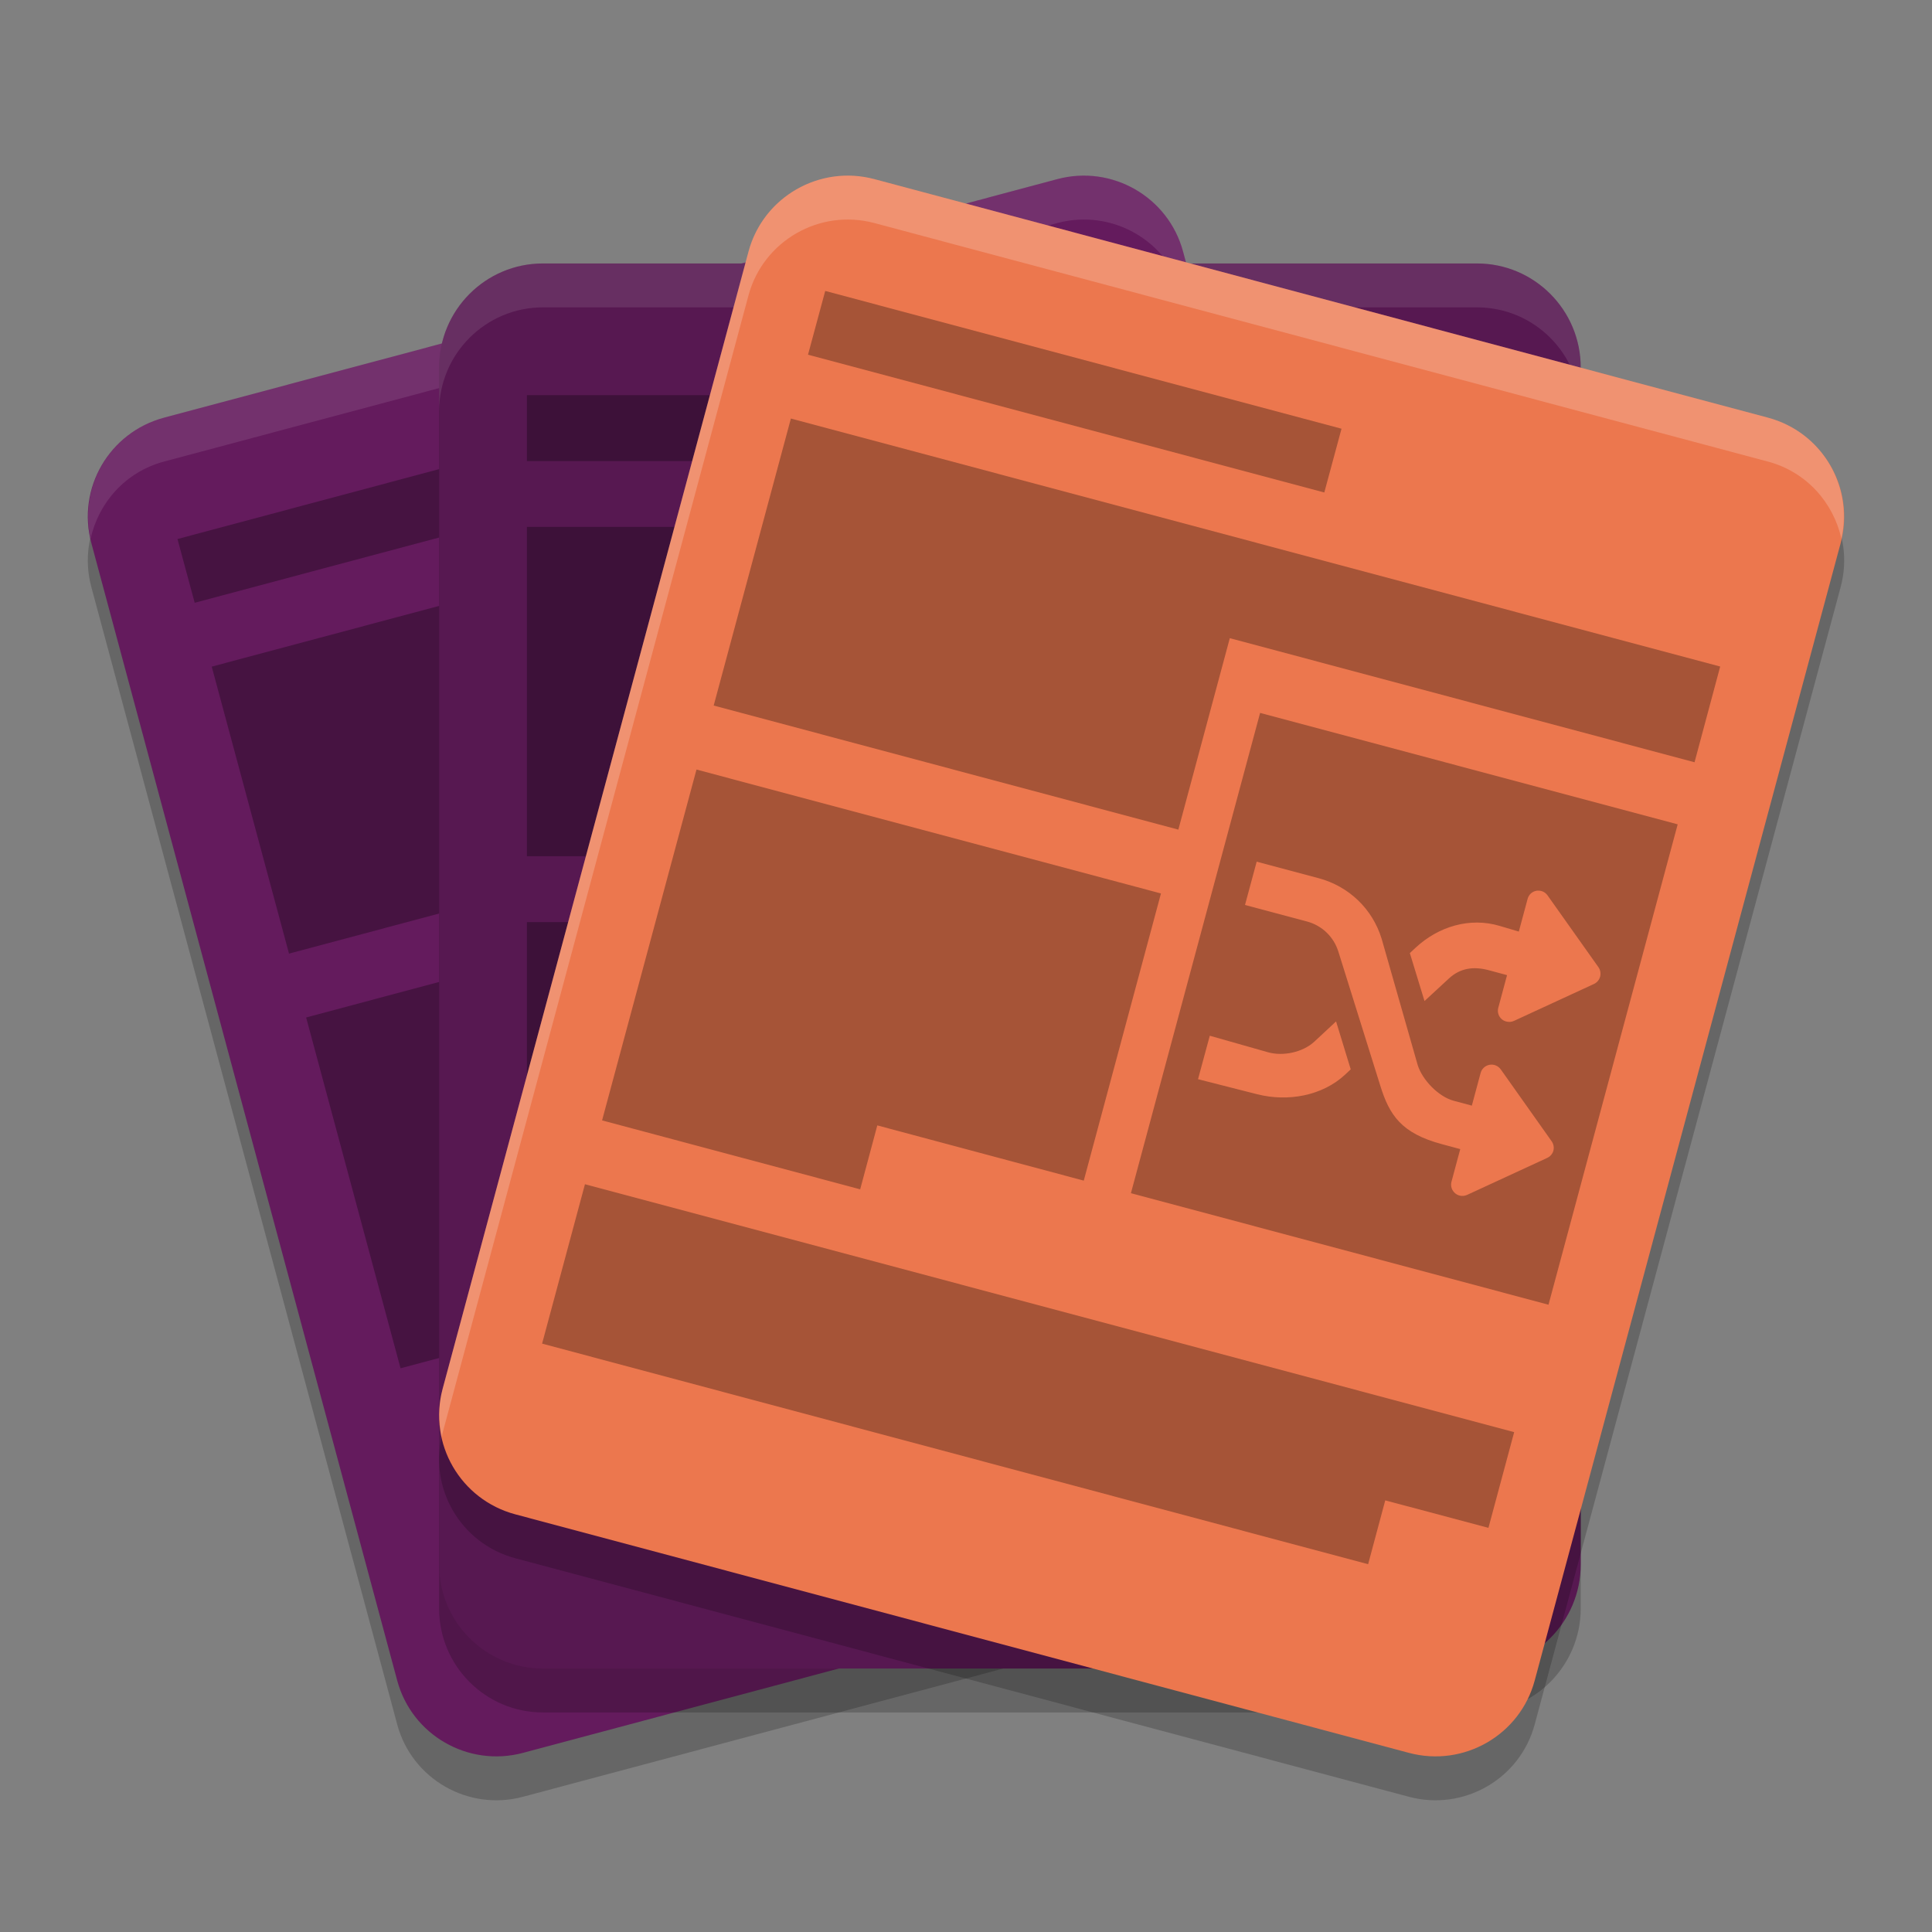 <svg xmlns="http://www.w3.org/2000/svg" width="22" height="22" version="1.1">
 <rect width="100%" height="100%" fill="#808080" stroke="none"/>
 <path style="opacity:0.2" d="M 1.868,5.256 12.039,2.54 c 0.624,-0.167 1.265,0.202 1.433,0.824 l 3.483,12.952 c 0.167,0.622 -0.203,1.261 -0.828,1.428 L 5.956,20.46 C 5.331,20.627 4.69,20.258 4.523,19.636 L 1.04,6.684 C 0.873,6.062 1.243,5.423 1.868,5.256 Z m 0,0"/>
 <path style="fill:#641b5d" d="M 1.868,4.756 12.039,2.04 c 0.624,-0.167 1.265,0.202 1.433,0.824 l 3.483,12.952 c 0.167,0.622 -0.203,1.261 -0.828,1.428 L 5.956,19.96 C 5.331,20.127 4.69,19.758 4.523,19.136 L 1.04,6.184 C 0.873,5.562 1.243,4.923 1.868,4.756 Z m 0,0"/>
 <path style="opacity:0.1;fill:#ffffff" d="m 12.273,2.002 c -0.078,0.005 -0.156,0.017 -0.234,0.038 L 1.867,4.756 C 1.26,4.918 0.897,5.528 1.032,6.134 1.123,5.722 1.43,5.373 1.867,5.256 L 12.039,2.54 c 0.624,-0.167 1.266,0.202 1.434,0.824 l 3.482,12.952 c 0.004,0.017 0.004,0.033 0.008,0.05 0.039,-0.177 0.042,-0.363 -0.008,-0.55 L 13.473,2.864 C 13.326,2.32 12.817,1.969 12.273,2.002 Z"/>
 <path style="opacity:0.3" d="M 7.897,4.568 2.021,6.138 2.217,6.864 8.093,5.295 Z M 12.99,4.766 2.411,7.591 3.291,10.859 8.58,9.447 7.994,7.268 13.283,5.855 Z M 8.775,10.174 3.486,11.586 4.561,15.581 7.499,14.797 7.304,14.07 9.654,13.443 Z"/>
 <path style="opacity:0.2" d="M 6.182,3.5 H 16.818 C 17.471,3.5 18,4.03 18,4.685 v 13.63 c 0,0.654 -0.529,1.185 -1.182,1.185 H 6.182 C 5.53,19.5 5,18.97 5,18.315 V 4.685 C 5,4.03 5.53,3.5 6.182,3.5 Z m 0,0"/>
 <path style="fill:#571851" d="M 6.182,3 H 16.818 C 17.471,3 18,3.53 18,4.185 v 13.63 c 0,0.654 -0.529,1.185 -1.182,1.185 H 6.182 C 5.53,19 5,18.47 5,17.815 V 4.185 C 5,3.53 5.53,3 6.182,3 Z m 0,0"/>
 <path style="opacity:0.3" d="m 6,4.5 v 0.75 h 6.145 v -0.75 z m 0,1.5 v 3.75 h 5.531 v -2.678 h 5.532 v -1.072 z m 0,4.5 v 3.835 h 3.073 v -0.765 h 2.458 v -3.07 z m 0,4.6 v 1.911 h 9.833 v -0.764 h 1.229 v -1.147 z"/>
 <path style="opacity:0.2" d="m 9.958,2.54 10.174,2.716 c 0.624,0.167 0.995,0.806 0.828,1.428 L 17.476,19.636 c -0.167,0.622 -0.809,0.991 -1.433,0.824 L 5.868,17.744 C 5.243,17.577 4.873,16.938 5.04,16.316 L 8.524,3.364 C 8.691,2.742 9.333,2.373 9.958,2.54 Z m 0,0"/>
 <path style="opacity:0.1;fill:#ffffff" d="M 6.183,3 C 5.53,3 5,3.53 5,4.185 V 4.685 C 5,4.03 5.53,3.5 6.183,3.5 H 16.818 C 17.471,3.5 18,4.03 18,4.685 V 4.185 C 18,3.53 17.471,3 16.818,3 Z"/>
 <path style="fill:#ec774e" d="m 9.958,2.04 10.174,2.716 c 0.624,0.167 0.995,0.806 0.828,1.428 L 17.476,19.136 c -0.167,0.622 -0.809,0.991 -1.433,0.824 L 5.868,17.244 C 5.243,17.077 4.873,16.438 5.04,15.816 L 8.524,2.864 C 8.691,2.242 9.333,1.873 9.958,2.04 Z m 0,0"/>
 <path style="opacity:0.3" d="M 9.397,3.313 9.201,4.039 15.08,5.608 15.276,4.882 Z M 9.006,4.766 8.127,8.034 l 5.291,1.413 0.586,-2.18 5.292,1.413 0.292,-1.09 z m 5.343,3.352 -1.471,5.469 4.755,1.27 1.471,-5.47 z m -6.418,0.645 -1.075,3.995 2.939,0.785 0.195,-0.728 2.351,0.629 0.879,-3.27 z m 6.379,1.049 0.705,0.188 c 0.345,0.092 0.614,0.35 0.718,0.69 l 0.41,1.436 c 0.052,0.17 0.237,0.362 0.409,0.408 l 0.208,0.056 0.1,-0.372 c 0.013,-0.048 0.052,-0.084 0.102,-0.093 0.049,-0.009 0.099,0.012 0.128,0.053 l 0.579,0.818 c 0.022,0.031 0.029,0.07 0.02,0.106 -0.01,0.037 -0.036,0.067 -0.07,0.083 l -0.912,0.421 c -0.028,0.013 -0.059,0.016 -0.088,0.008 -0.018,-0.005 -0.034,-0.014 -0.049,-0.026 -0.038,-0.032 -0.055,-0.082 -0.042,-0.131 l 0.1,-0.372 -0.208,-0.056 C 15.957,12.905 15.821,12.699 15.716,12.358 l -0.475,-1.519 c -0.052,-0.17 -0.186,-0.3 -0.359,-0.346 l -0.705,-0.188 z m 3.204,0.33 c 0.043,-0.002 0.084,0.019 0.109,0.055 l 0.579,0.817 c 0.022,0.032 0.028,0.07 0.019,0.107 -0.01,0.036 -0.035,0.067 -0.069,0.083 l -0.912,0.421 c -0.028,0.013 -0.059,0.015 -0.088,0.007 -0.018,-0.004 -0.035,-0.013 -0.05,-0.025 -0.038,-0.032 -0.054,-0.083 -0.041,-0.131 l 0.1,-0.372 -0.208,-0.056 c -0.172,-0.046 -0.325,-0.026 -0.456,0.096 l -0.276,0.255 -0.167,-0.546 0.064,-0.06 c 0.261,-0.243 0.619,-0.352 0.961,-0.249 l 0.216,0.064 0.1,-0.372 c 0.013,-0.049 0.052,-0.085 0.102,-0.093 0.006,-0.001 0.012,-0.002 0.019,-0.002 z m -2.3,1.489 0.167,0.546 -0.064,0.06 c -0.261,0.243 -0.653,0.311 -0.999,0.224 l -0.676,-0.172 0.134,-0.495 0.662,0.188 c 0.172,0.049 0.397,0.001 0.528,-0.12 z m -8.553,1.854 -0.488,1.815 9.406,2.512 0.195,-0.727 1.175,0.313 0.293,-1.09 z"/>
 <path style="opacity:0.2;fill:#ffffff" d="M 9.724,2.002 C 9.18,1.969 8.67,2.32 8.523,2.864 L 5.04,15.816 c -0.05,0.187 -0.047,0.373 -0.008,0.55 0.004,-0.017 0.003,-0.033 0.008,-0.05 L 8.523,3.364 C 8.691,2.742 9.333,2.373 9.957,2.54 L 20.132,5.256 c 0.437,0.117 0.745,0.466 0.836,0.878 C 21.103,5.528 20.74,4.918 20.132,4.756 L 9.957,2.04 C 9.879,2.019 9.801,2.007 9.724,2.002 Z"/>
</svg>

